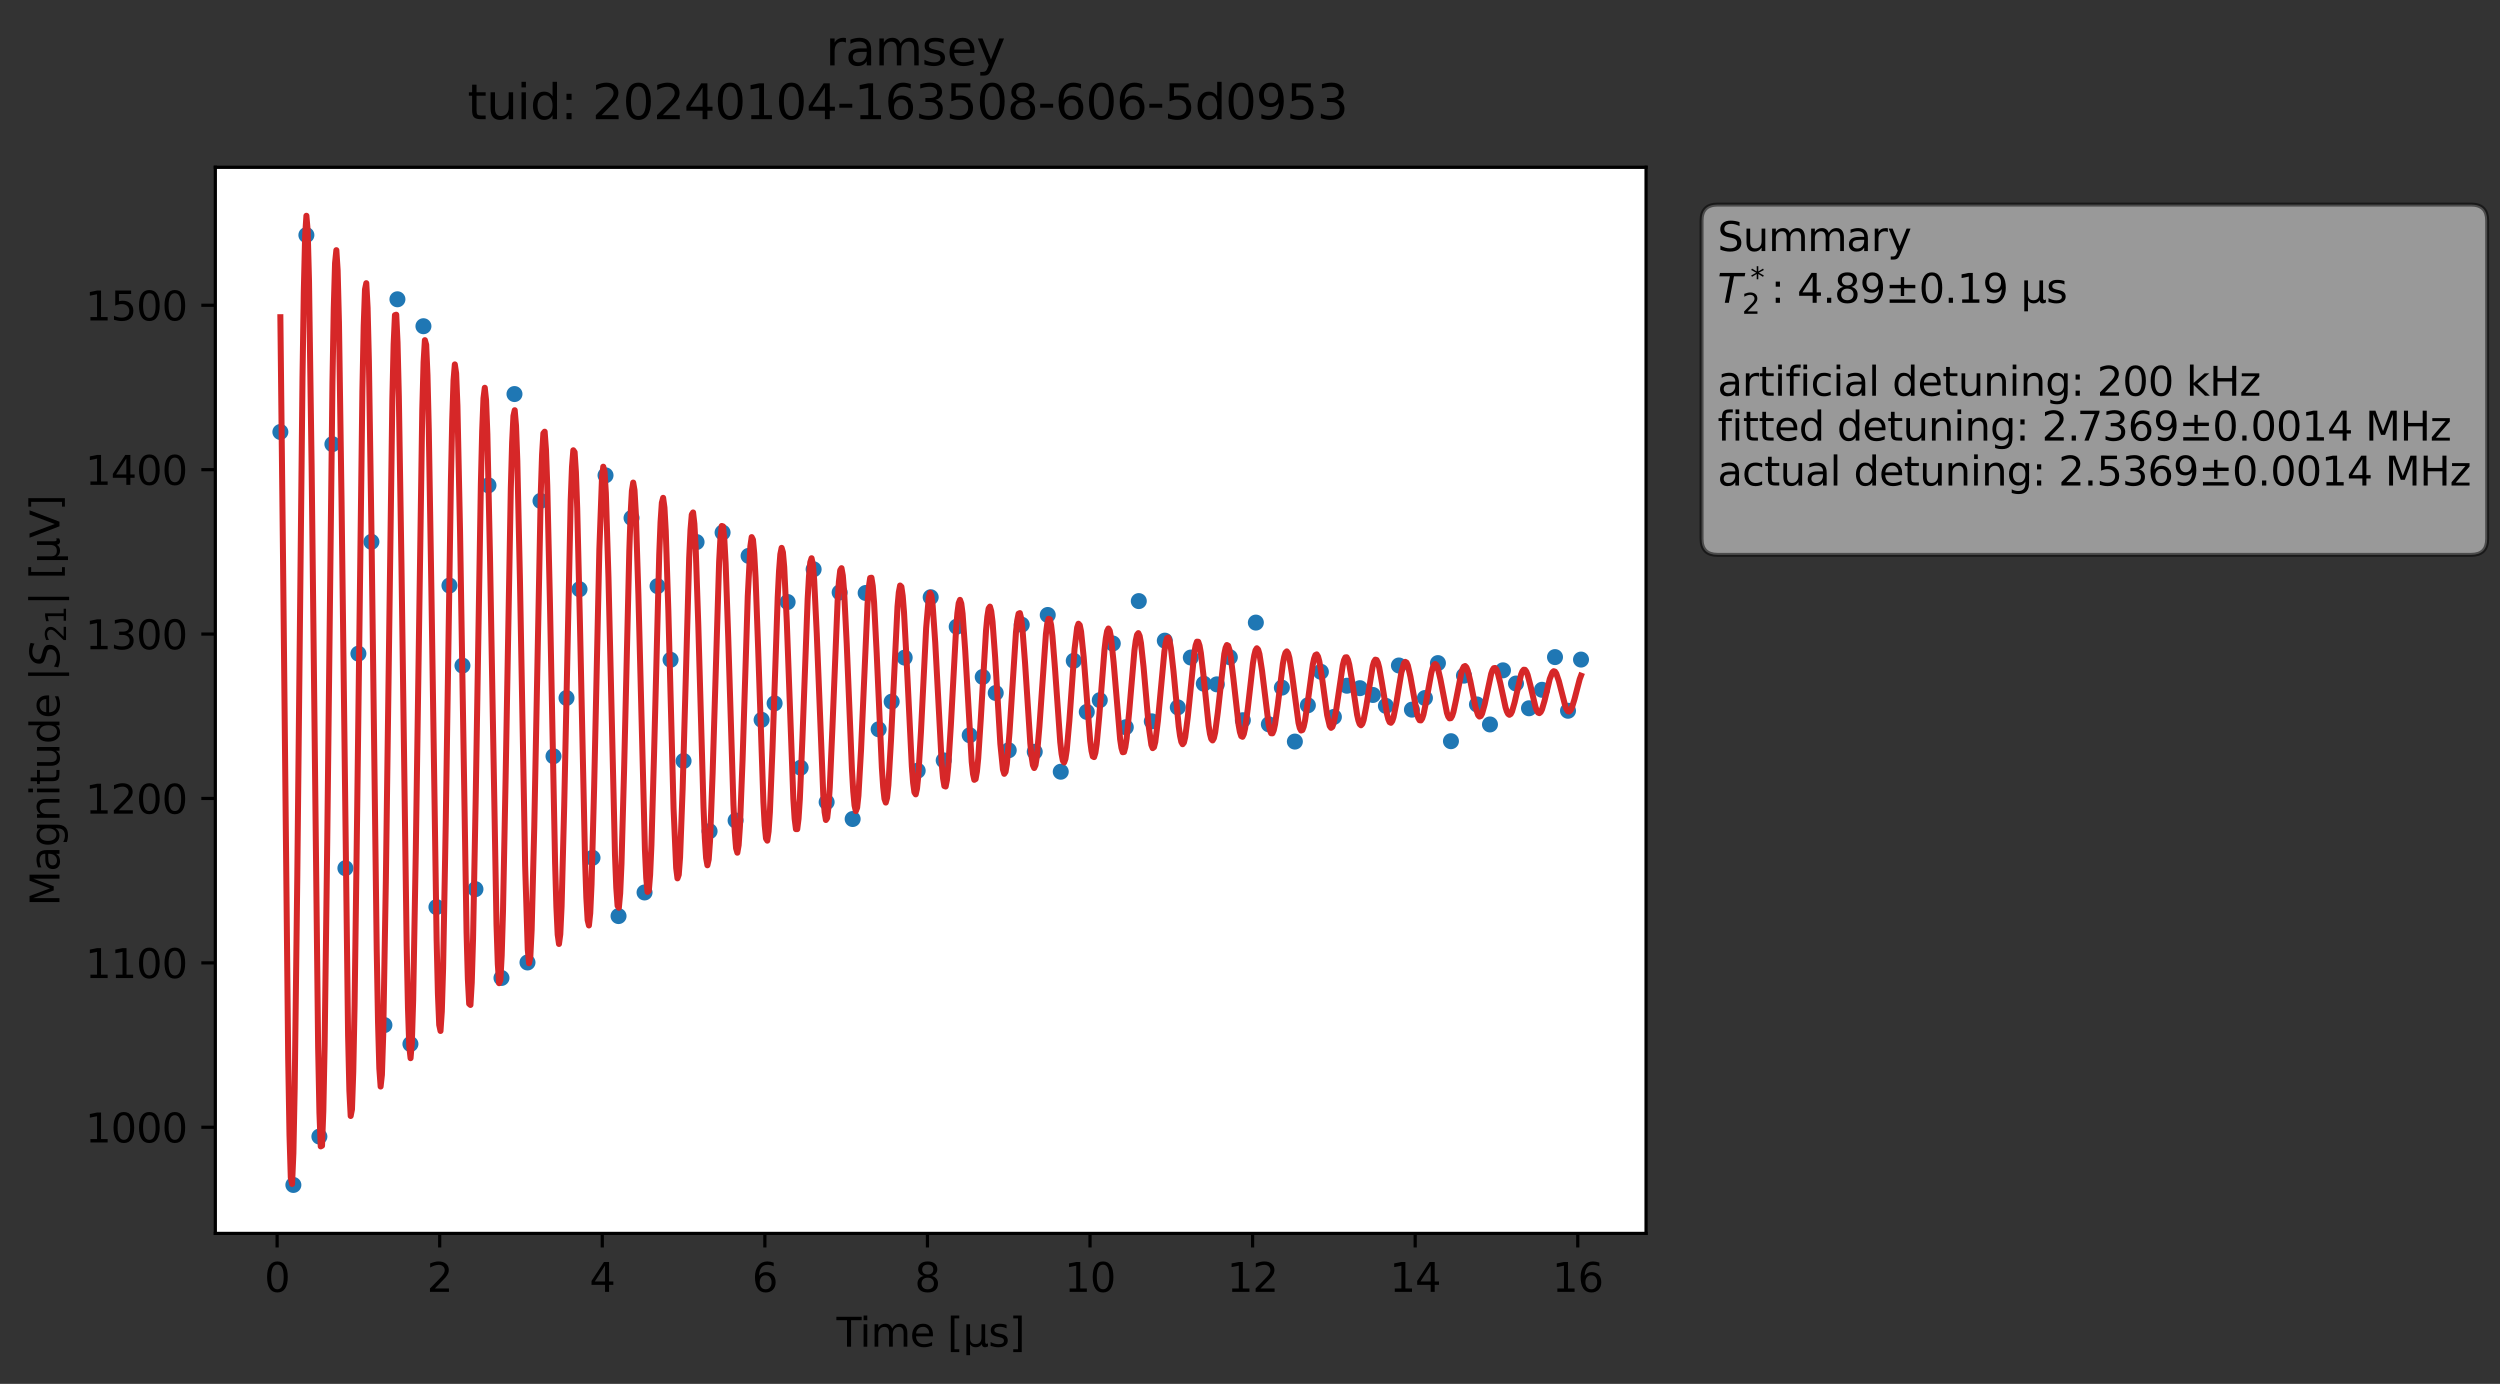 <?xml version="1.0" encoding="utf-8" standalone="no"?>
<!DOCTYPE svg PUBLIC "-//W3C//DTD SVG 1.1//EN"
  "http://www.w3.org/Graphics/SVG/1.1/DTD/svg11.dtd">
<svg xmlns:xlink="http://www.w3.org/1999/xlink" width="624.026pt" height="345.428pt" viewBox="0 0 624.026 345.428" xmlns="http://www.w3.org/2000/svg" version="1.1">
 <rect x="0" y="0" width="624.026" height="345.428" fill="#333333" stroke="none"/>
 <defs>
  <style type="text/css">*{stroke-linejoin: round; stroke-linecap: butt}</style>
 </defs>
 <g id="figure_1">
  <g id="patch_1">
   <path d="M 0 345.428 
L 624.026 345.428 
L 624.026 -0 
L 0 -0 
L 0 345.428 
z
" style="fill: none; opacity: 0"/>
  </g>
  <g id="axes_1">
   <g id="patch_2">
    <path d="M 53.75 307.872 
L 410.87 307.872 
L 410.87 41.76 
L 53.75 41.76 
z
" style="fill: #ffffff"/>
   </g>
   <g id="matplotlib.axis_1">
    <g id="xtick_1">
     <g id="line2d_1">
      <defs>
       <path id="m8408d4bcc3" d="M 0 0 
L 0 3.5 
" style="stroke: #000000; stroke-width: 0.8"/>
      </defs>
      <g>
       <use xlink:href="#m8408d4bcc3" x="69.171" y="307.872" style="stroke: #000000; stroke-width: 0.8"/>
      </g>
     </g>
     <g id="text_1">
      <!-- 0 -->
      <g transform="translate(65.99 322.47) scale(0.1 -0.1)">
       <defs>
        <path id="DejaVuSans-30" d="M 2034 4250 
Q 1547 4250 1301 3770 
Q 1056 3291 1056 2328 
Q 1056 1369 1301 889 
Q 1547 409 2034 409 
Q 2525 409 2770 889 
Q 3016 1369 3016 2328 
Q 3016 3291 2770 3770 
Q 2525 4250 2034 4250 
z
M 2034 4750 
Q 2819 4750 3233 4129 
Q 3647 3509 3647 2328 
Q 3647 1150 3233 529 
Q 2819 -91 2034 -91 
Q 1250 -91 836 529 
Q 422 1150 422 2328 
Q 422 3509 836 4129 
Q 1250 4750 2034 4750 
z
" transform="scale(0.016)"/>
       </defs>
       <use xlink:href="#DejaVuSans-30"/>
      </g>
     </g>
    </g>
    <g id="xtick_2">
     <g id="line2d_2">
      <g>
       <use xlink:href="#m8408d4bcc3" x="109.753" y="307.872" style="stroke: #000000; stroke-width: 0.8"/>
      </g>
     </g>
     <g id="text_2">
      <!-- 2 -->
      <g transform="translate(106.572 322.47) scale(0.1 -0.1)">
       <defs>
        <path id="DejaVuSans-32" d="M 1228 531 
L 3431 531 
L 3431 0 
L 469 0 
L 469 531 
Q 828 903 1448 1529 
Q 2069 2156 2228 2338 
Q 2531 2678 2651 2914 
Q 2772 3150 2772 3378 
Q 2772 3750 2511 3984 
Q 2250 4219 1831 4219 
Q 1534 4219 1204 4116 
Q 875 4013 500 3803 
L 500 4441 
Q 881 4594 1212 4672 
Q 1544 4750 1819 4750 
Q 2544 4750 2975 4387 
Q 3406 4025 3406 3419 
Q 3406 3131 3298 2873 
Q 3191 2616 2906 2266 
Q 2828 2175 2409 1742 
Q 1991 1309 1228 531 
z
" transform="scale(0.016)"/>
       </defs>
       <use xlink:href="#DejaVuSans-32"/>
      </g>
     </g>
    </g>
    <g id="xtick_3">
     <g id="line2d_3">
      <g>
       <use xlink:href="#m8408d4bcc3" x="150.335" y="307.872" style="stroke: #000000; stroke-width: 0.8"/>
      </g>
     </g>
     <g id="text_3">
      <!-- 4 -->
      <g transform="translate(147.153 322.47) scale(0.1 -0.1)">
       <defs>
        <path id="DejaVuSans-34" d="M 2419 4116 
L 825 1625 
L 2419 1625 
L 2419 4116 
z
M 2253 4666 
L 3047 4666 
L 3047 1625 
L 3713 1625 
L 3713 1100 
L 3047 1100 
L 3047 0 
L 2419 0 
L 2419 1100 
L 313 1100 
L 313 1709 
L 2253 4666 
z
" transform="scale(0.016)"/>
       </defs>
       <use xlink:href="#DejaVuSans-34"/>
      </g>
     </g>
    </g>
    <g id="xtick_4">
     <g id="line2d_4">
      <g>
       <use xlink:href="#m8408d4bcc3" x="190.917" y="307.872" style="stroke: #000000; stroke-width: 0.8"/>
      </g>
     </g>
     <g id="text_4">
      <!-- 6 -->
      <g transform="translate(187.735 322.47) scale(0.1 -0.1)">
       <defs>
        <path id="DejaVuSans-36" d="M 2113 2584 
Q 1688 2584 1439 2293 
Q 1191 2003 1191 1497 
Q 1191 994 1439 701 
Q 1688 409 2113 409 
Q 2538 409 2786 701 
Q 3034 994 3034 1497 
Q 3034 2003 2786 2293 
Q 2538 2584 2113 2584 
z
M 3366 4563 
L 3366 3988 
Q 3128 4100 2886 4159 
Q 2644 4219 2406 4219 
Q 1781 4219 1451 3797 
Q 1122 3375 1075 2522 
Q 1259 2794 1537 2939 
Q 1816 3084 2150 3084 
Q 2853 3084 3261 2657 
Q 3669 2231 3669 1497 
Q 3669 778 3244 343 
Q 2819 -91 2113 -91 
Q 1303 -91 875 529 
Q 447 1150 447 2328 
Q 447 3434 972 4092 
Q 1497 4750 2381 4750 
Q 2619 4750 2861 4703 
Q 3103 4656 3366 4563 
z
" transform="scale(0.016)"/>
       </defs>
       <use xlink:href="#DejaVuSans-36"/>
      </g>
     </g>
    </g>
    <g id="xtick_5">
     <g id="line2d_5">
      <g>
       <use xlink:href="#m8408d4bcc3" x="231.498" y="307.872" style="stroke: #000000; stroke-width: 0.8"/>
      </g>
     </g>
     <g id="text_5">
      <!-- 8 -->
      <g transform="translate(228.317 322.47) scale(0.1 -0.1)">
       <defs>
        <path id="DejaVuSans-38" d="M 2034 2216 
Q 1584 2216 1326 1975 
Q 1069 1734 1069 1313 
Q 1069 891 1326 650 
Q 1584 409 2034 409 
Q 2484 409 2743 651 
Q 3003 894 3003 1313 
Q 3003 1734 2745 1975 
Q 2488 2216 2034 2216 
z
M 1403 2484 
Q 997 2584 770 2862 
Q 544 3141 544 3541 
Q 544 4100 942 4425 
Q 1341 4750 2034 4750 
Q 2731 4750 3128 4425 
Q 3525 4100 3525 3541 
Q 3525 3141 3298 2862 
Q 3072 2584 2669 2484 
Q 3125 2378 3379 2068 
Q 3634 1759 3634 1313 
Q 3634 634 3220 271 
Q 2806 -91 2034 -91 
Q 1263 -91 848 271 
Q 434 634 434 1313 
Q 434 1759 690 2068 
Q 947 2378 1403 2484 
z
M 1172 3481 
Q 1172 3119 1398 2916 
Q 1625 2713 2034 2713 
Q 2441 2713 2670 2916 
Q 2900 3119 2900 3481 
Q 2900 3844 2670 4047 
Q 2441 4250 2034 4250 
Q 1625 4250 1398 4047 
Q 1172 3844 1172 3481 
z
" transform="scale(0.016)"/>
       </defs>
       <use xlink:href="#DejaVuSans-38"/>
      </g>
     </g>
    </g>
    <g id="xtick_6">
     <g id="line2d_6">
      <g>
       <use xlink:href="#m8408d4bcc3" x="272.08" y="307.872" style="stroke: #000000; stroke-width: 0.8"/>
      </g>
     </g>
     <g id="text_6">
      <!-- 10 -->
      <g transform="translate(265.718 322.47) scale(0.1 -0.1)">
       <defs>
        <path id="DejaVuSans-31" d="M 794 531 
L 1825 531 
L 1825 4091 
L 703 3866 
L 703 4441 
L 1819 4666 
L 2450 4666 
L 2450 531 
L 3481 531 
L 3481 0 
L 794 0 
L 794 531 
z
" transform="scale(0.016)"/>
       </defs>
       <use xlink:href="#DejaVuSans-31"/>
       <use xlink:href="#DejaVuSans-30" x="63.623"/>
      </g>
     </g>
    </g>
    <g id="xtick_7">
     <g id="line2d_7">
      <g>
       <use xlink:href="#m8408d4bcc3" x="312.662" y="307.872" style="stroke: #000000; stroke-width: 0.8"/>
      </g>
     </g>
     <g id="text_7">
      <!-- 12 -->
      <g transform="translate(306.3 322.47) scale(0.1 -0.1)">
       <use xlink:href="#DejaVuSans-31"/>
       <use xlink:href="#DejaVuSans-32" x="63.623"/>
      </g>
     </g>
    </g>
    <g id="xtick_8">
     <g id="line2d_8">
      <g>
       <use xlink:href="#m8408d4bcc3" x="353.244" y="307.872" style="stroke: #000000; stroke-width: 0.8"/>
      </g>
     </g>
     <g id="text_8">
      <!-- 14 -->
      <g transform="translate(346.881 322.47) scale(0.1 -0.1)">
       <use xlink:href="#DejaVuSans-31"/>
       <use xlink:href="#DejaVuSans-34" x="63.623"/>
      </g>
     </g>
    </g>
    <g id="xtick_9">
     <g id="line2d_9">
      <g>
       <use xlink:href="#m8408d4bcc3" x="393.826" y="307.872" style="stroke: #000000; stroke-width: 0.8"/>
      </g>
     </g>
     <g id="text_9">
      <!-- 16 -->
      <g transform="translate(387.463 322.47) scale(0.1 -0.1)">
       <use xlink:href="#DejaVuSans-31"/>
       <use xlink:href="#DejaVuSans-36" x="63.623"/>
      </g>
     </g>
    </g>
    <g id="text_10">
     <!-- Time [μs] -->
     <g transform="translate(208.8 336.149) scale(0.1 -0.1)">
      <defs>
       <path id="DejaVuSans-54" d="M -19 4666 
L 3928 4666 
L 3928 4134 
L 2272 4134 
L 2272 0 
L 1638 0 
L 1638 4134 
L -19 4134 
L -19 4666 
z
" transform="scale(0.016)"/>
       <path id="DejaVuSans-69" d="M 603 3500 
L 1178 3500 
L 1178 0 
L 603 0 
L 603 3500 
z
M 603 4863 
L 1178 4863 
L 1178 4134 
L 603 4134 
L 603 4863 
z
" transform="scale(0.016)"/>
       <path id="DejaVuSans-6d" d="M 3328 2828 
Q 3544 3216 3844 3400 
Q 4144 3584 4550 3584 
Q 5097 3584 5394 3201 
Q 5691 2819 5691 2113 
L 5691 0 
L 5113 0 
L 5113 2094 
Q 5113 2597 4934 2840 
Q 4756 3084 4391 3084 
Q 3944 3084 3684 2787 
Q 3425 2491 3425 1978 
L 3425 0 
L 2847 0 
L 2847 2094 
Q 2847 2600 2669 2842 
Q 2491 3084 2119 3084 
Q 1678 3084 1418 2786 
Q 1159 2488 1159 1978 
L 1159 0 
L 581 0 
L 581 3500 
L 1159 3500 
L 1159 2956 
Q 1356 3278 1631 3431 
Q 1906 3584 2284 3584 
Q 2666 3584 2933 3390 
Q 3200 3197 3328 2828 
z
" transform="scale(0.016)"/>
       <path id="DejaVuSans-65" d="M 3597 1894 
L 3597 1613 
L 953 1613 
Q 991 1019 1311 708 
Q 1631 397 2203 397 
Q 2534 397 2845 478 
Q 3156 559 3463 722 
L 3463 178 
Q 3153 47 2828 -22 
Q 2503 -91 2169 -91 
Q 1331 -91 842 396 
Q 353 884 353 1716 
Q 353 2575 817 3079 
Q 1281 3584 2069 3584 
Q 2775 3584 3186 3129 
Q 3597 2675 3597 1894 
z
M 3022 2063 
Q 3016 2534 2758 2815 
Q 2500 3097 2075 3097 
Q 1594 3097 1305 2825 
Q 1016 2553 972 2059 
L 3022 2063 
z
" transform="scale(0.016)"/>
       <path id="DejaVuSans-20" transform="scale(0.016)"/>
       <path id="DejaVuSans-5b" d="M 550 4863 
L 1875 4863 
L 1875 4416 
L 1125 4416 
L 1125 -397 
L 1875 -397 
L 1875 -844 
L 550 -844 
L 550 4863 
z
" transform="scale(0.016)"/>
       <path id="DejaVuSans-3bc" d="M 544 -1331 
L 544 3500 
L 1119 3500 
L 1119 1325 
Q 1119 872 1334 640 
Q 1550 409 1972 409 
Q 2434 409 2667 671 
Q 2900 934 2900 1459 
L 2900 3500 
L 3475 3500 
L 3475 806 
Q 3475 619 3529 530 
Q 3584 441 3700 441 
Q 3728 441 3778 458 
Q 3828 475 3916 513 
L 3916 50 
Q 3788 -22 3673 -56 
Q 3559 -91 3450 -91 
Q 3234 -91 3106 31 
Q 2978 153 2931 403 
Q 2775 156 2548 32 
Q 2322 -91 2016 -91 
Q 1697 -91 1473 31 
Q 1250 153 1119 397 
L 1119 -1331 
L 544 -1331 
z
" transform="scale(0.016)"/>
       <path id="DejaVuSans-73" d="M 2834 3397 
L 2834 2853 
Q 2591 2978 2328 3040 
Q 2066 3103 1784 3103 
Q 1356 3103 1142 2972 
Q 928 2841 928 2578 
Q 928 2378 1081 2264 
Q 1234 2150 1697 2047 
L 1894 2003 
Q 2506 1872 2764 1633 
Q 3022 1394 3022 966 
Q 3022 478 2636 193 
Q 2250 -91 1575 -91 
Q 1294 -91 989 -36 
Q 684 19 347 128 
L 347 722 
Q 666 556 975 473 
Q 1284 391 1588 391 
Q 1994 391 2212 530 
Q 2431 669 2431 922 
Q 2431 1156 2273 1281 
Q 2116 1406 1581 1522 
L 1381 1569 
Q 847 1681 609 1914 
Q 372 2147 372 2553 
Q 372 3047 722 3315 
Q 1072 3584 1716 3584 
Q 2034 3584 2315 3537 
Q 2597 3491 2834 3397 
z
" transform="scale(0.016)"/>
       <path id="DejaVuSans-5d" d="M 1947 4863 
L 1947 -844 
L 622 -844 
L 622 -397 
L 1369 -397 
L 1369 4416 
L 622 4416 
L 622 4863 
L 1947 4863 
z
" transform="scale(0.016)"/>
      </defs>
      <use xlink:href="#DejaVuSans-54"/>
      <use xlink:href="#DejaVuSans-69" x="57.959"/>
      <use xlink:href="#DejaVuSans-6d" x="85.742"/>
      <use xlink:href="#DejaVuSans-65" x="183.154"/>
      <use xlink:href="#DejaVuSans-20" x="244.678"/>
      <use xlink:href="#DejaVuSans-5b" x="276.465"/>
      <use xlink:href="#DejaVuSans-3bc" x="315.479"/>
      <use xlink:href="#DejaVuSans-73" x="379.102"/>
      <use xlink:href="#DejaVuSans-5d" x="431.201"/>
     </g>
    </g>
   </g>
   <g id="matplotlib.axis_2">
    <g id="ytick_1">
     <g id="line2d_10">
      <defs>
       <path id="ma90f42a739" d="M 0 0 
L -3.5 0 
" style="stroke: #000000; stroke-width: 0.8"/>
      </defs>
      <g>
       <use xlink:href="#ma90f42a739" x="53.75" y="281.371" style="stroke: #000000; stroke-width: 0.8"/>
      </g>
     </g>
     <g id="text_11">
      <!-- 1000 -->
      <g transform="translate(21.3 285.17) scale(0.1 -0.1)">
       <use xlink:href="#DejaVuSans-31"/>
       <use xlink:href="#DejaVuSans-30" x="63.623"/>
       <use xlink:href="#DejaVuSans-30" x="127.246"/>
       <use xlink:href="#DejaVuSans-30" x="190.869"/>
      </g>
     </g>
    </g>
    <g id="ytick_2">
     <g id="line2d_11">
      <g>
       <use xlink:href="#ma90f42a739" x="53.75" y="240.335" style="stroke: #000000; stroke-width: 0.8"/>
      </g>
     </g>
     <g id="text_12">
      <!-- 1100 -->
      <g transform="translate(21.3 244.135) scale(0.1 -0.1)">
       <use xlink:href="#DejaVuSans-31"/>
       <use xlink:href="#DejaVuSans-31" x="63.623"/>
       <use xlink:href="#DejaVuSans-30" x="127.246"/>
       <use xlink:href="#DejaVuSans-30" x="190.869"/>
      </g>
     </g>
    </g>
    <g id="ytick_3">
     <g id="line2d_12">
      <g>
       <use xlink:href="#ma90f42a739" x="53.75" y="199.3" style="stroke: #000000; stroke-width: 0.8"/>
      </g>
     </g>
     <g id="text_13">
      <!-- 1200 -->
      <g transform="translate(21.3 203.099) scale(0.1 -0.1)">
       <use xlink:href="#DejaVuSans-31"/>
       <use xlink:href="#DejaVuSans-32" x="63.623"/>
       <use xlink:href="#DejaVuSans-30" x="127.246"/>
       <use xlink:href="#DejaVuSans-30" x="190.869"/>
      </g>
     </g>
    </g>
    <g id="ytick_4">
     <g id="line2d_13">
      <g>
       <use xlink:href="#ma90f42a739" x="53.75" y="158.264" style="stroke: #000000; stroke-width: 0.8"/>
      </g>
     </g>
     <g id="text_14">
      <!-- 1300 -->
      <g transform="translate(21.3 162.064) scale(0.1 -0.1)">
       <defs>
        <path id="DejaVuSans-33" d="M 2597 2516 
Q 3050 2419 3304 2112 
Q 3559 1806 3559 1356 
Q 3559 666 3084 287 
Q 2609 -91 1734 -91 
Q 1441 -91 1130 -33 
Q 819 25 488 141 
L 488 750 
Q 750 597 1062 519 
Q 1375 441 1716 441 
Q 2309 441 2620 675 
Q 2931 909 2931 1356 
Q 2931 1769 2642 2001 
Q 2353 2234 1838 2234 
L 1294 2234 
L 1294 2753 
L 1863 2753 
Q 2328 2753 2575 2939 
Q 2822 3125 2822 3475 
Q 2822 3834 2567 4026 
Q 2313 4219 1838 4219 
Q 1578 4219 1281 4162 
Q 984 4106 628 3988 
L 628 4550 
Q 988 4650 1302 4700 
Q 1616 4750 1894 4750 
Q 2613 4750 3031 4423 
Q 3450 4097 3450 3541 
Q 3450 3153 3228 2886 
Q 3006 2619 2597 2516 
z
" transform="scale(0.016)"/>
       </defs>
       <use xlink:href="#DejaVuSans-31"/>
       <use xlink:href="#DejaVuSans-33" x="63.623"/>
       <use xlink:href="#DejaVuSans-30" x="127.246"/>
       <use xlink:href="#DejaVuSans-30" x="190.869"/>
      </g>
     </g>
    </g>
    <g id="ytick_5">
     <g id="line2d_14">
      <g>
       <use xlink:href="#ma90f42a739" x="53.75" y="117.229" style="stroke: #000000; stroke-width: 0.8"/>
      </g>
     </g>
     <g id="text_15">
      <!-- 1400 -->
      <g transform="translate(21.3 121.028) scale(0.1 -0.1)">
       <use xlink:href="#DejaVuSans-31"/>
       <use xlink:href="#DejaVuSans-34" x="63.623"/>
       <use xlink:href="#DejaVuSans-30" x="127.246"/>
       <use xlink:href="#DejaVuSans-30" x="190.869"/>
      </g>
     </g>
    </g>
    <g id="ytick_6">
     <g id="line2d_15">
      <g>
       <use xlink:href="#ma90f42a739" x="53.75" y="76.194" style="stroke: #000000; stroke-width: 0.8"/>
      </g>
     </g>
     <g id="text_16">
      <!-- 1500 -->
      <g transform="translate(21.3 79.993) scale(0.1 -0.1)">
       <defs>
        <path id="DejaVuSans-35" d="M 691 4666 
L 3169 4666 
L 3169 4134 
L 1269 4134 
L 1269 2991 
Q 1406 3038 1543 3061 
Q 1681 3084 1819 3084 
Q 2600 3084 3056 2656 
Q 3513 2228 3513 1497 
Q 3513 744 3044 326 
Q 2575 -91 1722 -91 
Q 1428 -91 1123 -41 
Q 819 9 494 109 
L 494 744 
Q 775 591 1075 516 
Q 1375 441 1709 441 
Q 2250 441 2565 725 
Q 2881 1009 2881 1497 
Q 2881 1984 2565 2268 
Q 2250 2553 1709 2553 
Q 1456 2553 1204 2497 
Q 953 2441 691 2322 
L 691 4666 
z
" transform="scale(0.016)"/>
       </defs>
       <use xlink:href="#DejaVuSans-31"/>
       <use xlink:href="#DejaVuSans-35" x="63.623"/>
       <use xlink:href="#DejaVuSans-30" x="127.246"/>
       <use xlink:href="#DejaVuSans-30" x="190.869"/>
      </g>
     </g>
    </g>
    <g id="text_17">
     <!-- Magnitude |$S_{21}|$ [μV] -->
     <g transform="translate(14.9 226.166) rotate(-90) scale(0.1 -0.1)">
      <defs>
       <path id="DejaVuSans-4d" d="M 628 4666 
L 1569 4666 
L 2759 1491 
L 3956 4666 
L 4897 4666 
L 4897 0 
L 4281 0 
L 4281 4097 
L 3078 897 
L 2444 897 
L 1241 4097 
L 1241 0 
L 628 0 
L 628 4666 
z
" transform="scale(0.016)"/>
       <path id="DejaVuSans-61" d="M 2194 1759 
Q 1497 1759 1228 1600 
Q 959 1441 959 1056 
Q 959 750 1161 570 
Q 1363 391 1709 391 
Q 2188 391 2477 730 
Q 2766 1069 2766 1631 
L 2766 1759 
L 2194 1759 
z
M 3341 1997 
L 3341 0 
L 2766 0 
L 2766 531 
Q 2569 213 2275 61 
Q 1981 -91 1556 -91 
Q 1019 -91 701 211 
Q 384 513 384 1019 
Q 384 1609 779 1909 
Q 1175 2209 1959 2209 
L 2766 2209 
L 2766 2266 
Q 2766 2663 2505 2880 
Q 2244 3097 1772 3097 
Q 1472 3097 1187 3025 
Q 903 2953 641 2809 
L 641 3341 
Q 956 3463 1253 3523 
Q 1550 3584 1831 3584 
Q 2591 3584 2966 3190 
Q 3341 2797 3341 1997 
z
" transform="scale(0.016)"/>
       <path id="DejaVuSans-67" d="M 2906 1791 
Q 2906 2416 2648 2759 
Q 2391 3103 1925 3103 
Q 1463 3103 1205 2759 
Q 947 2416 947 1791 
Q 947 1169 1205 825 
Q 1463 481 1925 481 
Q 2391 481 2648 825 
Q 2906 1169 2906 1791 
z
M 3481 434 
Q 3481 -459 3084 -895 
Q 2688 -1331 1869 -1331 
Q 1566 -1331 1297 -1286 
Q 1028 -1241 775 -1147 
L 775 -588 
Q 1028 -725 1275 -790 
Q 1522 -856 1778 -856 
Q 2344 -856 2625 -561 
Q 2906 -266 2906 331 
L 2906 616 
Q 2728 306 2450 153 
Q 2172 0 1784 0 
Q 1141 0 747 490 
Q 353 981 353 1791 
Q 353 2603 747 3093 
Q 1141 3584 1784 3584 
Q 2172 3584 2450 3431 
Q 2728 3278 2906 2969 
L 2906 3500 
L 3481 3500 
L 3481 434 
z
" transform="scale(0.016)"/>
       <path id="DejaVuSans-6e" d="M 3513 2113 
L 3513 0 
L 2938 0 
L 2938 2094 
Q 2938 2591 2744 2837 
Q 2550 3084 2163 3084 
Q 1697 3084 1428 2787 
Q 1159 2491 1159 1978 
L 1159 0 
L 581 0 
L 581 3500 
L 1159 3500 
L 1159 2956 
Q 1366 3272 1645 3428 
Q 1925 3584 2291 3584 
Q 2894 3584 3203 3211 
Q 3513 2838 3513 2113 
z
" transform="scale(0.016)"/>
       <path id="DejaVuSans-74" d="M 1172 4494 
L 1172 3500 
L 2356 3500 
L 2356 3053 
L 1172 3053 
L 1172 1153 
Q 1172 725 1289 603 
Q 1406 481 1766 481 
L 2356 481 
L 2356 0 
L 1766 0 
Q 1100 0 847 248 
Q 594 497 594 1153 
L 594 3053 
L 172 3053 
L 172 3500 
L 594 3500 
L 594 4494 
L 1172 4494 
z
" transform="scale(0.016)"/>
       <path id="DejaVuSans-75" d="M 544 1381 
L 544 3500 
L 1119 3500 
L 1119 1403 
Q 1119 906 1312 657 
Q 1506 409 1894 409 
Q 2359 409 2629 706 
Q 2900 1003 2900 1516 
L 2900 3500 
L 3475 3500 
L 3475 0 
L 2900 0 
L 2900 538 
Q 2691 219 2414 64 
Q 2138 -91 1772 -91 
Q 1169 -91 856 284 
Q 544 659 544 1381 
z
M 1991 3584 
L 1991 3584 
z
" transform="scale(0.016)"/>
       <path id="DejaVuSans-64" d="M 2906 2969 
L 2906 4863 
L 3481 4863 
L 3481 0 
L 2906 0 
L 2906 525 
Q 2725 213 2448 61 
Q 2172 -91 1784 -91 
Q 1150 -91 751 415 
Q 353 922 353 1747 
Q 353 2572 751 3078 
Q 1150 3584 1784 3584 
Q 2172 3584 2448 3432 
Q 2725 3281 2906 2969 
z
M 947 1747 
Q 947 1113 1208 752 
Q 1469 391 1925 391 
Q 2381 391 2643 752 
Q 2906 1113 2906 1747 
Q 2906 2381 2643 2742 
Q 2381 3103 1925 3103 
Q 1469 3103 1208 2742 
Q 947 2381 947 1747 
z
" transform="scale(0.016)"/>
       <path id="DejaVuSans-7c" d="M 1344 4891 
L 1344 -1509 
L 813 -1509 
L 813 4891 
L 1344 4891 
z
" transform="scale(0.016)"/>
       <path id="DejaVuSans-Oblique-53" d="M 3859 4513 
L 3738 3897 
Q 3422 4066 3111 4152 
Q 2800 4238 2509 4238 
Q 1944 4238 1609 3991 
Q 1275 3744 1275 3334 
Q 1275 3109 1398 2989 
Q 1522 2869 2034 2731 
L 2413 2638 
Q 3053 2472 3303 2217 
Q 3553 1963 3553 1503 
Q 3553 797 2998 353 
Q 2444 -91 1538 -91 
Q 1166 -91 791 -17 
Q 416 56 38 206 
L 166 856 
Q 513 641 861 531 
Q 1209 422 1556 422 
Q 2147 422 2503 684 
Q 2859 947 2859 1369 
Q 2859 1650 2717 1795 
Q 2575 1941 2106 2059 
L 1728 2156 
Q 1081 2325 845 2545 
Q 609 2766 609 3163 
Q 609 3859 1145 4304 
Q 1681 4750 2541 4750 
Q 2875 4750 3203 4690 
Q 3531 4631 3859 4513 
z
" transform="scale(0.016)"/>
       <path id="DejaVuSans-56" d="M 1831 0 
L 50 4666 
L 709 4666 
L 2188 738 
L 3669 4666 
L 4325 4666 
L 2547 0 
L 1831 0 
z
" transform="scale(0.016)"/>
      </defs>
      <use xlink:href="#DejaVuSans-4d" transform="translate(0 0.578)"/>
      <use xlink:href="#DejaVuSans-61" transform="translate(86.279 0.578)"/>
      <use xlink:href="#DejaVuSans-67" transform="translate(147.559 0.578)"/>
      <use xlink:href="#DejaVuSans-6e" transform="translate(211.035 0.578)"/>
      <use xlink:href="#DejaVuSans-69" transform="translate(274.414 0.578)"/>
      <use xlink:href="#DejaVuSans-74" transform="translate(302.197 0.578)"/>
      <use xlink:href="#DejaVuSans-75" transform="translate(341.406 0.578)"/>
      <use xlink:href="#DejaVuSans-64" transform="translate(404.785 0.578)"/>
      <use xlink:href="#DejaVuSans-65" transform="translate(468.262 0.578)"/>
      <use xlink:href="#DejaVuSans-20" transform="translate(529.785 0.578)"/>
      <use xlink:href="#DejaVuSans-7c" transform="translate(561.572 0.578)"/>
      <use xlink:href="#DejaVuSans-Oblique-53" transform="translate(595.264 0.578)"/>
      <use xlink:href="#DejaVuSans-32" transform="translate(658.74 -15.828) scale(0.7)"/>
      <use xlink:href="#DejaVuSans-31" transform="translate(703.276 -15.828) scale(0.7)"/>
      <use xlink:href="#DejaVuSans-7c" transform="translate(750.547 0.578)"/>
      <use xlink:href="#DejaVuSans-20" transform="translate(784.238 0.578)"/>
      <use xlink:href="#DejaVuSans-5b" transform="translate(816.025 0.578)"/>
      <use xlink:href="#DejaVuSans-3bc" transform="translate(855.039 0.578)"/>
      <use xlink:href="#DejaVuSans-56" transform="translate(918.662 0.578)"/>
      <use xlink:href="#DejaVuSans-5d" transform="translate(987.07 0.578)"/>
     </g>
    </g>
   </g>
   <g id="line2d_16">
    <defs>
     <path id="mca272c4313" d="M 0 1.5 
C 0.398 1.5 0.779 1.342 1.061 1.061 
C 1.342 0.779 1.5 0.398 1.5 0 
C 1.5 -0.398 1.342 -0.779 1.061 -1.061 
C 0.779 -1.342 0.398 -1.5 0 -1.5 
C -0.398 -1.5 -0.779 -1.342 -1.061 -1.061 
C -1.342 -0.779 -1.5 -0.398 -1.5 0 
C -1.5 0.398 -1.342 0.779 -1.061 1.061 
C -0.779 1.342 -0.398 1.5 0 1.5 
z
" style="stroke: #1f77b4"/>
    </defs>
    <g clip-path="url(#pe112b17a06)">
     <use xlink:href="#mca272c4313" x="69.983" y="107.824" style="fill: #1f77b4; stroke: #1f77b4"/>
     <use xlink:href="#mca272c4313" x="73.229" y="295.776" style="fill: #1f77b4; stroke: #1f77b4"/>
     <use xlink:href="#mca272c4313" x="76.476" y="58.68" style="fill: #1f77b4; stroke: #1f77b4"/>
     <use xlink:href="#mca272c4313" x="79.722" y="283.697" style="fill: #1f77b4; stroke: #1f77b4"/>
     <use xlink:href="#mca272c4313" x="82.969" y="110.863" style="fill: #1f77b4; stroke: #1f77b4"/>
     <use xlink:href="#mca272c4313" x="86.215" y="216.714" style="fill: #1f77b4; stroke: #1f77b4"/>
     <use xlink:href="#mca272c4313" x="89.462" y="163.161" style="fill: #1f77b4; stroke: #1f77b4"/>
     <use xlink:href="#mca272c4313" x="92.709" y="135.249" style="fill: #1f77b4; stroke: #1f77b4"/>
     <use xlink:href="#mca272c4313" x="95.955" y="255.87" style="fill: #1f77b4; stroke: #1f77b4"/>
     <use xlink:href="#mca272c4313" x="99.202" y="74.705" style="fill: #1f77b4; stroke: #1f77b4"/>
     <use xlink:href="#mca272c4313" x="102.448" y="260.599" style="fill: #1f77b4; stroke: #1f77b4"/>
     <use xlink:href="#mca272c4313" x="105.695" y="81.427" style="fill: #1f77b4; stroke: #1f77b4"/>
     <use xlink:href="#mca272c4313" x="108.941" y="226.413" style="fill: #1f77b4; stroke: #1f77b4"/>
     <use xlink:href="#mca272c4313" x="112.188" y="146.157" style="fill: #1f77b4; stroke: #1f77b4"/>
     <use xlink:href="#mca272c4313" x="115.434" y="166.139" style="fill: #1f77b4; stroke: #1f77b4"/>
     <use xlink:href="#mca272c4313" x="118.681" y="221.945" style="fill: #1f77b4; stroke: #1f77b4"/>
     <use xlink:href="#mca272c4313" x="121.927" y="121.145" style="fill: #1f77b4; stroke: #1f77b4"/>
     <use xlink:href="#mca272c4313" x="125.174" y="244.109" style="fill: #1f77b4; stroke: #1f77b4"/>
     <use xlink:href="#mca272c4313" x="128.421" y="98.358" style="fill: #1f77b4; stroke: #1f77b4"/>
     <use xlink:href="#mca272c4313" x="131.667" y="240.24" style="fill: #1f77b4; stroke: #1f77b4"/>
     <use xlink:href="#mca272c4313" x="134.914" y="125.029" style="fill: #1f77b4; stroke: #1f77b4"/>
     <use xlink:href="#mca272c4313" x="138.16" y="188.769" style="fill: #1f77b4; stroke: #1f77b4"/>
     <use xlink:href="#mca272c4313" x="141.407" y="174.22" style="fill: #1f77b4; stroke: #1f77b4"/>
     <use xlink:href="#mca272c4313" x="144.653" y="147.078" style="fill: #1f77b4; stroke: #1f77b4"/>
     <use xlink:href="#mca272c4313" x="147.9" y="214.113" style="fill: #1f77b4; stroke: #1f77b4"/>
     <use xlink:href="#mca272c4313" x="151.146" y="118.649" style="fill: #1f77b4; stroke: #1f77b4"/>
     <use xlink:href="#mca272c4313" x="154.393" y="228.66" style="fill: #1f77b4; stroke: #1f77b4"/>
     <use xlink:href="#mca272c4313" x="157.639" y="129.286" style="fill: #1f77b4; stroke: #1f77b4"/>
     <use xlink:href="#mca272c4313" x="160.886" y="222.77" style="fill: #1f77b4; stroke: #1f77b4"/>
     <use xlink:href="#mca272c4313" x="164.133" y="146.307" style="fill: #1f77b4; stroke: #1f77b4"/>
     <use xlink:href="#mca272c4313" x="167.379" y="164.688" style="fill: #1f77b4; stroke: #1f77b4"/>
     <use xlink:href="#mca272c4313" x="170.626" y="189.94" style="fill: #1f77b4; stroke: #1f77b4"/>
     <use xlink:href="#mca272c4313" x="173.872" y="135.305" style="fill: #1f77b4; stroke: #1f77b4"/>
     <use xlink:href="#mca272c4313" x="177.119" y="207.476" style="fill: #1f77b4; stroke: #1f77b4"/>
     <use xlink:href="#mca272c4313" x="180.365" y="132.93" style="fill: #1f77b4; stroke: #1f77b4"/>
     <use xlink:href="#mca272c4313" x="183.612" y="204.809" style="fill: #1f77b4; stroke: #1f77b4"/>
     <use xlink:href="#mca272c4313" x="186.858" y="138.754" style="fill: #1f77b4; stroke: #1f77b4"/>
     <use xlink:href="#mca272c4313" x="190.105" y="179.675" style="fill: #1f77b4; stroke: #1f77b4"/>
     <use xlink:href="#mca272c4313" x="193.351" y="175.567" style="fill: #1f77b4; stroke: #1f77b4"/>
     <use xlink:href="#mca272c4313" x="196.598" y="150.271" style="fill: #1f77b4; stroke: #1f77b4"/>
     <use xlink:href="#mca272c4313" x="199.845" y="191.626" style="fill: #1f77b4; stroke: #1f77b4"/>
     <use xlink:href="#mca272c4313" x="203.091" y="142.106" style="fill: #1f77b4; stroke: #1f77b4"/>
     <use xlink:href="#mca272c4313" x="206.338" y="200.216" style="fill: #1f77b4; stroke: #1f77b4"/>
     <use xlink:href="#mca272c4313" x="209.584" y="147.871" style="fill: #1f77b4; stroke: #1f77b4"/>
     <use xlink:href="#mca272c4313" x="212.831" y="204.435" style="fill: #1f77b4; stroke: #1f77b4"/>
     <use xlink:href="#mca272c4313" x="216.077" y="148.013" style="fill: #1f77b4; stroke: #1f77b4"/>
     <use xlink:href="#mca272c4313" x="219.324" y="182.038" style="fill: #1f77b4; stroke: #1f77b4"/>
     <use xlink:href="#mca272c4313" x="222.57" y="175.138" style="fill: #1f77b4; stroke: #1f77b4"/>
     <use xlink:href="#mca272c4313" x="225.817" y="164.148" style="fill: #1f77b4; stroke: #1f77b4"/>
     <use xlink:href="#mca272c4313" x="229.063" y="192.374" style="fill: #1f77b4; stroke: #1f77b4"/>
     <use xlink:href="#mca272c4313" x="232.31" y="149.075" style="fill: #1f77b4; stroke: #1f77b4"/>
     <use xlink:href="#mca272c4313" x="235.557" y="189.802" style="fill: #1f77b4; stroke: #1f77b4"/>
     <use xlink:href="#mca272c4313" x="238.803" y="156.427" style="fill: #1f77b4; stroke: #1f77b4"/>
     <use xlink:href="#mca272c4313" x="242.05" y="183.527" style="fill: #1f77b4; stroke: #1f77b4"/>
     <use xlink:href="#mca272c4313" x="245.296" y="168.97" style="fill: #1f77b4; stroke: #1f77b4"/>
     <use xlink:href="#mca272c4313" x="248.543" y="172.974" style="fill: #1f77b4; stroke: #1f77b4"/>
     <use xlink:href="#mca272c4313" x="251.789" y="187.275" style="fill: #1f77b4; stroke: #1f77b4"/>
     <use xlink:href="#mca272c4313" x="255.036" y="155.939" style="fill: #1f77b4; stroke: #1f77b4"/>
     <use xlink:href="#mca272c4313" x="258.282" y="187.656" style="fill: #1f77b4; stroke: #1f77b4"/>
     <use xlink:href="#mca272c4313" x="261.529" y="153.504" style="fill: #1f77b4; stroke: #1f77b4"/>
     <use xlink:href="#mca272c4313" x="264.775" y="192.63" style="fill: #1f77b4; stroke: #1f77b4"/>
     <use xlink:href="#mca272c4313" x="268.022" y="164.941" style="fill: #1f77b4; stroke: #1f77b4"/>
     <use xlink:href="#mca272c4313" x="271.269" y="177.701" style="fill: #1f77b4; stroke: #1f77b4"/>
     <use xlink:href="#mca272c4313" x="274.515" y="174.769" style="fill: #1f77b4; stroke: #1f77b4"/>
     <use xlink:href="#mca272c4313" x="277.762" y="160.622" style="fill: #1f77b4; stroke: #1f77b4"/>
     <use xlink:href="#mca272c4313" x="281.008" y="181.526" style="fill: #1f77b4; stroke: #1f77b4"/>
     <use xlink:href="#mca272c4313" x="284.255" y="150.038" style="fill: #1f77b4; stroke: #1f77b4"/>
     <use xlink:href="#mca272c4313" x="287.501" y="180.05" style="fill: #1f77b4; stroke: #1f77b4"/>
     <use xlink:href="#mca272c4313" x="290.748" y="159.913" style="fill: #1f77b4; stroke: #1f77b4"/>
     <use xlink:href="#mca272c4313" x="293.994" y="176.566" style="fill: #1f77b4; stroke: #1f77b4"/>
     <use xlink:href="#mca272c4313" x="297.241" y="164.128" style="fill: #1f77b4; stroke: #1f77b4"/>
     <use xlink:href="#mca272c4313" x="300.487" y="170.662" style="fill: #1f77b4; stroke: #1f77b4"/>
     <use xlink:href="#mca272c4313" x="303.734" y="170.823" style="fill: #1f77b4; stroke: #1f77b4"/>
     <use xlink:href="#mca272c4313" x="306.981" y="164.056" style="fill: #1f77b4; stroke: #1f77b4"/>
     <use xlink:href="#mca272c4313" x="310.227" y="179.774" style="fill: #1f77b4; stroke: #1f77b4"/>
     <use xlink:href="#mca272c4313" x="313.474" y="155.404" style="fill: #1f77b4; stroke: #1f77b4"/>
     <use xlink:href="#mca272c4313" x="316.72" y="180.797" style="fill: #1f77b4; stroke: #1f77b4"/>
     <use xlink:href="#mca272c4313" x="319.967" y="171.64" style="fill: #1f77b4; stroke: #1f77b4"/>
     <use xlink:href="#mca272c4313" x="323.213" y="185.105" style="fill: #1f77b4; stroke: #1f77b4"/>
     <use xlink:href="#mca272c4313" x="326.46" y="176.052" style="fill: #1f77b4; stroke: #1f77b4"/>
     <use xlink:href="#mca272c4313" x="329.706" y="167.691" style="fill: #1f77b4; stroke: #1f77b4"/>
     <use xlink:href="#mca272c4313" x="332.953" y="178.95" style="fill: #1f77b4; stroke: #1f77b4"/>
     <use xlink:href="#mca272c4313" x="336.199" y="171.166" style="fill: #1f77b4; stroke: #1f77b4"/>
     <use xlink:href="#mca272c4313" x="339.446" y="171.774" style="fill: #1f77b4; stroke: #1f77b4"/>
     <use xlink:href="#mca272c4313" x="342.693" y="173.471" style="fill: #1f77b4; stroke: #1f77b4"/>
     <use xlink:href="#mca272c4313" x="345.939" y="176.197" style="fill: #1f77b4; stroke: #1f77b4"/>
     <use xlink:href="#mca272c4313" x="349.186" y="166.113" style="fill: #1f77b4; stroke: #1f77b4"/>
     <use xlink:href="#mca272c4313" x="352.432" y="177.137" style="fill: #1f77b4; stroke: #1f77b4"/>
     <use xlink:href="#mca272c4313" x="355.679" y="174.234" style="fill: #1f77b4; stroke: #1f77b4"/>
     <use xlink:href="#mca272c4313" x="358.925" y="165.515" style="fill: #1f77b4; stroke: #1f77b4"/>
     <use xlink:href="#mca272c4313" x="362.172" y="185.01" style="fill: #1f77b4; stroke: #1f77b4"/>
     <use xlink:href="#mca272c4313" x="365.418" y="168.648" style="fill: #1f77b4; stroke: #1f77b4"/>
     <use xlink:href="#mca272c4313" x="368.665" y="175.836" style="fill: #1f77b4; stroke: #1f77b4"/>
     <use xlink:href="#mca272c4313" x="371.911" y="180.831" style="fill: #1f77b4; stroke: #1f77b4"/>
     <use xlink:href="#mca272c4313" x="375.158" y="167.321" style="fill: #1f77b4; stroke: #1f77b4"/>
     <use xlink:href="#mca272c4313" x="378.405" y="170.618" style="fill: #1f77b4; stroke: #1f77b4"/>
     <use xlink:href="#mca272c4313" x="381.651" y="176.794" style="fill: #1f77b4; stroke: #1f77b4"/>
     <use xlink:href="#mca272c4313" x="384.898" y="172.18" style="fill: #1f77b4; stroke: #1f77b4"/>
     <use xlink:href="#mca272c4313" x="388.144" y="164.018" style="fill: #1f77b4; stroke: #1f77b4"/>
     <use xlink:href="#mca272c4313" x="391.391" y="177.413" style="fill: #1f77b4; stroke: #1f77b4"/>
     <use xlink:href="#mca272c4313" x="394.637" y="164.638" style="fill: #1f77b4; stroke: #1f77b4"/>
    </g>
   </g>
   <g id="line2d_17">
    <path d="M 69.983 79.175 
L 70.633 138.162 
L 71.933 264.048 
L 72.258 283.222 
L 72.583 293.964 
L 72.908 295.522 
L 73.233 287.84 
L 73.558 271.554 
L 74.207 218.835 
L 75.507 94.2 
L 75.832 72.778 
L 76.157 59.001 
L 76.482 53.856 
L 76.807 57.672 
L 77.132 70.104 
L 77.782 116.288 
L 79.407 261.323 
L 79.732 277.739 
L 80.057 286.153 
L 80.382 285.986 
L 80.707 277.305 
L 81.032 260.82 
L 81.682 210.072 
L 82.982 95.67 
L 83.307 77.018 
L 83.632 65.674 
L 83.957 62.445 
L 84.282 67.519 
L 84.607 80.461 
L 85.257 125.347 
L 86.882 258.297 
L 87.207 272.214 
L 87.532 278.561 
L 87.857 276.91 
L 88.182 267.438 
L 88.507 250.907 
L 89.157 202.248 
L 90.456 97.528 
L 90.781 81.402 
L 91.106 72.239 
L 91.431 70.683 
L 91.756 76.8 
L 92.081 90.081 
L 92.731 133.502 
L 94.031 237.067 
L 94.356 255.033 
L 94.681 266.693 
L 95.006 271.213 
L 95.331 268.3 
L 95.656 258.22 
L 96.306 220.251 
L 97.931 99.706 
L 98.256 85.877 
L 98.581 78.66 
L 98.906 78.554 
L 99.231 85.521 
L 99.556 98.991 
L 100.206 140.819 
L 101.506 235.929 
L 101.831 251.591 
L 102.156 261.22 
L 102.481 264.134 
L 102.806 260.157 
L 103.131 249.632 
L 103.781 212.698 
L 105.405 102.141 
L 105.73 90.395 
L 106.055 84.907 
L 106.38 86.05 
L 106.705 93.694 
L 107.03 107.223 
L 107.68 147.358 
L 108.98 234.462 
L 109.305 248.021 
L 109.63 255.83 
L 109.955 257.34 
L 110.28 252.478 
L 110.605 241.652 
L 111.255 205.893 
L 112.555 119.845 
L 112.88 104.78 
L 113.205 94.915 
L 113.53 90.958 
L 113.855 93.166 
L 114.18 101.333 
L 114.83 132.543 
L 116.455 232.724 
L 116.78 244.37 
L 117.105 250.553 
L 117.43 250.844 
L 117.755 245.259 
L 118.08 234.256 
L 118.73 199.784 
L 120.03 120.722 
L 120.355 107.574 
L 120.68 99.403 
L 121.005 96.792 
L 121.329 99.899 
L 121.654 108.454 
L 122.304 138.84 
L 123.929 230.766 
L 124.254 240.677 
L 124.579 245.413 
L 124.904 244.653 
L 125.229 238.49 
L 125.554 227.421 
L 126.204 194.321 
L 127.504 121.876 
L 127.829 110.478 
L 128.154 103.828 
L 128.479 102.395 
L 128.804 106.251 
L 129.129 115.073 
L 129.779 144.516 
L 131.079 216.005 
L 131.729 236.976 
L 132.054 240.432 
L 132.379 238.774 
L 132.704 232.16 
L 133.354 206.511 
L 134.979 123.261 
L 135.304 113.456 
L 135.629 108.165 
L 135.954 107.756 
L 136.279 112.227 
L 136.604 121.21 
L 137.253 149.616 
L 138.553 215.334 
L 138.878 226.369 
L 139.203 233.297 
L 139.528 235.625 
L 139.853 233.207 
L 140.178 226.257 
L 140.828 201.262 
L 142.453 124.833 
L 142.778 116.474 
L 143.103 112.393 
L 143.428 112.867 
L 143.753 117.832 
L 144.078 126.886 
L 144.728 154.18 
L 146.028 214.427 
L 146.353 224.006 
L 146.678 229.665 
L 147.003 231.004 
L 147.328 227.952 
L 147.653 220.767 
L 148.303 196.526 
L 149.603 137.14 
L 150.253 119.503 
L 150.578 116.494 
L 150.903 117.725 
L 151.228 123.077 
L 151.878 144.152 
L 153.502 213.326 
L 153.827 221.578 
L 154.152 226.101 
L 154.477 226.581 
L 154.802 223.007 
L 155.127 215.674 
L 155.777 192.27 
L 157.077 137.65 
L 157.402 128.39 
L 157.727 122.519 
L 158.052 120.454 
L 158.377 122.327 
L 158.702 127.97 
L 159.352 148.527 
L 160.977 212.065 
L 161.302 219.113 
L 161.627 222.625 
L 161.952 222.36 
L 162.277 218.365 
L 162.602 210.962 
L 163.252 188.458 
L 164.552 138.359 
L 164.877 130.311 
L 165.202 125.499 
L 165.527 124.263 
L 165.852 126.673 
L 166.177 132.523 
L 166.827 152.477 
L 168.127 201.806 
L 168.777 216.634 
L 169.101 219.249 
L 169.426 218.347 
L 169.751 214.02 
L 170.401 196.706 
L 172.026 139.233 
L 172.351 132.29 
L 172.676 128.427 
L 173.001 127.913 
L 173.326 130.766 
L 173.651 136.749 
L 174.301 156.03 
L 175.601 201.422 
L 175.926 209.19 
L 176.251 214.163 
L 176.576 215.986 
L 176.901 214.544 
L 177.226 209.964 
L 177.876 193.059 
L 179.501 140.243 
L 179.826 134.303 
L 180.151 131.285 
L 180.476 131.397 
L 180.801 134.609 
L 181.126 140.661 
L 181.776 159.213 
L 183.076 200.869 
L 183.401 207.629 
L 183.726 211.718 
L 184.051 212.846 
L 184.376 210.949 
L 184.701 206.188 
L 185.35 189.766 
L 186.65 148.794 
L 187.3 136.331 
L 187.625 134.064 
L 187.95 134.712 
L 188.275 138.209 
L 188.6 144.272 
L 189.25 162.056 
L 190.55 200.177 
L 190.875 206.017 
L 191.2 209.314 
L 191.525 209.836 
L 191.85 207.562 
L 192.175 202.682 
L 192.825 186.801 
L 194.125 149.081 
L 194.45 142.566 
L 194.775 138.355 
L 195.1 136.751 
L 195.425 137.856 
L 195.75 141.57 
L 196.4 155.469 
L 198.025 199.369 
L 198.35 204.373 
L 198.675 206.963 
L 199 206.96 
L 199.325 204.38 
L 199.65 199.435 
L 200.3 184.142 
L 201.599 149.51 
L 201.924 143.833 
L 202.249 140.361 
L 202.574 139.339 
L 202.899 140.829 
L 203.224 144.701 
L 203.874 158.215 
L 205.499 198.468 
L 205.824 202.715 
L 206.149 204.677 
L 206.474 204.222 
L 206.799 201.399 
L 207.124 196.436 
L 207.774 181.767 
L 209.074 150.057 
L 209.399 145.146 
L 209.724 142.335 
L 210.049 141.822 
L 210.374 143.631 
L 210.699 147.61 
L 211.349 160.689 
L 212.649 192.031 
L 212.974 197.494 
L 213.299 201.057 
L 213.624 202.464 
L 213.949 201.623 
L 214.274 198.613 
L 214.924 187.188 
L 216.548 150.702 
L 216.873 146.487 
L 217.198 144.267 
L 217.523 144.196 
L 217.848 146.265 
L 218.173 150.305 
L 218.823 162.909 
L 220.123 191.7 
L 220.448 196.465 
L 220.773 199.412 
L 221.098 200.331 
L 221.423 199.165 
L 221.748 196.017 
L 222.398 184.898 
L 224.023 151.427 
L 224.348 147.843 
L 224.673 146.148 
L 224.998 146.457 
L 225.323 148.734 
L 225.648 152.795 
L 226.298 164.894 
L 227.598 191.268 
L 227.923 195.397 
L 228.248 197.791 
L 228.573 198.283 
L 228.898 196.847 
L 229.223 193.604 
L 229.873 182.834 
L 231.173 156.794 
L 231.823 149.2 
L 232.148 147.97 
L 232.472 148.604 
L 232.797 151.043 
L 233.447 160.433 
L 235.072 190.754 
L 235.397 194.303 
L 235.722 196.204 
L 236.047 196.324 
L 236.372 194.667 
L 236.697 191.367 
L 237.347 180.981 
L 238.647 157.049 
L 238.972 153.048 
L 239.297 150.549 
L 239.622 149.728 
L 239.947 150.637 
L 240.272 153.195 
L 240.922 162.342 
L 242.547 190.172 
L 242.872 193.195 
L 243.197 194.656 
L 243.522 194.457 
L 243.847 192.622 
L 244.172 189.3 
L 244.822 179.323 
L 246.122 157.388 
L 246.447 153.918 
L 246.772 151.879 
L 247.097 151.417 
L 247.422 152.554 
L 247.747 155.196 
L 248.396 164.064 
L 249.696 185.696 
L 250.346 192.084 
L 250.671 193.156 
L 250.996 192.683 
L 251.321 190.709 
L 251.971 182.992 
L 253.596 157.797 
L 253.921 154.81 
L 254.246 153.184 
L 254.571 153.033 
L 254.896 154.359 
L 255.221 157.053 
L 255.871 165.611 
L 257.171 185.502 
L 257.496 188.859 
L 257.821 190.978 
L 258.146 191.708 
L 258.471 191.003 
L 258.796 188.925 
L 259.446 181.401 
L 261.071 158.264 
L 261.396 155.715 
L 261.721 154.457 
L 262.046 154.575 
L 262.371 156.053 
L 262.696 158.769 
L 263.346 166.996 
L 264.645 185.237 
L 264.97 188.153 
L 265.295 189.886 
L 265.62 190.315 
L 265.945 189.416 
L 266.27 187.265 
L 266.92 179.965 
L 268.22 161.995 
L 268.87 156.624 
L 269.195 155.692 
L 269.52 156.041 
L 269.845 157.637 
L 270.495 163.977 
L 272.12 184.911 
L 272.445 187.425 
L 272.77 188.814 
L 273.095 188.982 
L 273.42 187.923 
L 273.745 185.725 
L 274.395 178.674 
L 275.695 162.142 
L 276.02 159.326 
L 276.345 157.53 
L 276.67 156.885 
L 276.995 157.43 
L 277.32 159.116 
L 277.97 165.304 
L 279.595 184.537 
L 279.92 186.686 
L 280.244 187.768 
L 280.569 187.709 
L 280.894 186.52 
L 281.219 184.299 
L 281.869 177.517 
L 283.169 162.35 
L 283.494 159.9 
L 283.819 158.426 
L 284.144 158.033 
L 284.469 158.742 
L 284.794 160.493 
L 285.444 166.501 
L 286.744 181.427 
L 287.394 185.942 
L 287.719 186.752 
L 288.044 186.498 
L 288.369 185.208 
L 289.019 180 
L 290.644 162.608 
L 290.969 160.493 
L 291.294 159.307 
L 291.619 159.133 
L 291.944 159.978 
L 292.269 161.771 
L 292.919 167.579 
L 294.219 181.317 
L 294.544 183.679 
L 294.869 185.2 
L 295.194 185.769 
L 295.519 185.35 
L 295.843 183.982 
L 296.493 178.894 
L 298.118 162.907 
L 298.443 161.096 
L 298.768 160.167 
L 299.093 160.184 
L 299.418 161.139 
L 299.743 162.954 
L 300.393 168.545 
L 301.693 181.156 
L 302.018 183.213 
L 302.343 184.465 
L 302.668 184.822 
L 302.993 184.265 
L 303.318 182.84 
L 303.968 177.896 
L 305.593 163.24 
L 305.918 161.705 
L 306.243 161.004 
L 306.568 161.184 
L 306.893 162.226 
L 307.218 164.047 
L 307.868 169.408 
L 309.168 180.951 
L 309.493 182.73 
L 309.818 183.742 
L 310.143 183.915 
L 310.468 183.242 
L 310.793 181.78 
L 311.443 176.996 
L 312.742 165.581 
L 313.067 163.6 
L 313.392 162.313 
L 313.717 161.813 
L 314.042 162.133 
L 314.367 163.242 
L 315.017 167.424 
L 316.642 180.712 
L 316.967 182.237 
L 317.292 183.034 
L 317.617 183.048 
L 317.942 182.281 
L 318.267 180.798 
L 318.917 176.19 
L 320.217 165.706 
L 320.542 163.978 
L 320.867 162.916 
L 321.192 162.593 
L 321.517 163.03 
L 321.842 164.188 
L 322.492 168.257 
L 324.117 180.444 
L 324.442 181.74 
L 324.767 182.346 
L 325.092 182.222 
L 325.417 181.38 
L 325.742 179.891 
L 326.392 175.469 
L 327.691 165.867 
L 328.016 164.371 
L 328.341 163.509 
L 328.666 163.342 
L 328.991 163.876 
L 329.316 165.068 
L 329.966 169.007 
L 331.266 178.492 
L 331.916 181.242 
L 332.241 181.68 
L 332.566 181.438 
L 332.891 180.539 
L 333.541 177.101 
L 335.166 166.058 
L 335.491 164.773 
L 335.816 164.091 
L 336.141 164.057 
L 336.466 164.672 
L 336.791 165.883 
L 337.441 169.681 
L 338.741 178.396 
L 339.066 179.846 
L 339.391 180.748 
L 339.716 181.037 
L 340.041 180.696 
L 340.366 179.754 
L 341.016 176.407 
L 342.641 166.273 
L 342.966 165.18 
L 343.291 164.657 
L 343.615 164.739 
L 343.94 165.418 
L 344.265 166.637 
L 344.915 170.283 
L 346.215 178.269 
L 346.54 179.526 
L 346.865 180.26 
L 347.19 180.42 
L 347.515 179.996 
L 347.84 179.024 
L 348.49 175.781 
L 349.79 167.901 
L 350.44 165.588 
L 350.765 165.206 
L 351.09 165.387 
L 351.415 166.115 
L 352.065 168.94 
L 353.69 178.117 
L 354.015 179.198 
L 354.34 179.783 
L 354.665 179.829 
L 354.99 179.337 
L 355.315 178.348 
L 355.965 175.218 
L 357.265 167.974 
L 357.59 166.757 
L 357.915 165.993 
L 358.24 165.735 
L 358.565 166.001 
L 358.89 166.766 
L 359.539 169.519 
L 361.164 177.944 
L 361.489 178.866 
L 361.814 179.317 
L 362.139 179.266 
L 362.464 178.719 
L 362.789 177.722 
L 363.439 174.715 
L 364.739 168.074 
L 365.064 167.018 
L 365.389 166.393 
L 365.714 166.244 
L 366.039 166.58 
L 366.364 167.371 
L 367.014 170.041 
L 368.314 176.587 
L 368.964 178.532 
L 369.289 178.865 
L 369.614 178.73 
L 369.939 178.141 
L 370.589 175.82 
L 372.214 168.195 
L 372.539 167.285 
L 372.864 166.785 
L 373.189 166.732 
L 373.514 167.125 
L 373.839 167.932 
L 374.489 170.511 
L 375.788 176.531 
L 376.113 177.552 
L 376.438 178.2 
L 376.763 178.429 
L 377.088 178.223 
L 377.413 177.602 
L 378.063 175.337 
L 379.688 168.334 
L 380.013 167.556 
L 380.338 167.168 
L 380.663 167.197 
L 380.988 167.636 
L 381.313 168.452 
L 381.963 170.931 
L 383.263 176.453 
L 383.588 177.341 
L 383.913 177.872 
L 384.238 178.009 
L 384.563 177.744 
L 384.888 177.1 
L 385.538 174.902 
L 386.838 169.465 
L 387.488 167.829 
L 387.813 167.54 
L 388.138 167.639 
L 388.463 168.115 
L 389.113 170.022 
L 390.738 176.357 
L 391.062 177.123 
L 391.387 177.55 
L 391.712 177.607 
L 392.037 177.293 
L 392.362 176.634 
L 393.012 174.51 
L 394.312 169.507 
L 394.637 168.65 
L 394.637 168.65 
" clip-path="url(#pe112b17a06)" style="fill: none; stroke: #d62728; stroke-width: 1.5; stroke-linecap: square"/>
   </g>
   <g id="patch_3">
    <path d="M 53.75 307.872 
L 53.75 41.76 
" style="fill: none; stroke: #000000; stroke-width: 0.8; stroke-linejoin: miter; stroke-linecap: square"/>
   </g>
   <g id="patch_4">
    <path d="M 410.87 307.872 
L 410.87 41.76 
" style="fill: none; stroke: #000000; stroke-width: 0.8; stroke-linejoin: miter; stroke-linecap: square"/>
   </g>
   <g id="patch_5">
    <path d="M 53.75 307.872 
L 410.87 307.872 
" style="fill: none; stroke: #000000; stroke-width: 0.8; stroke-linejoin: miter; stroke-linecap: square"/>
   </g>
   <g id="patch_6">
    <path d="M 53.75 41.76 
L 410.87 41.76 
" style="fill: none; stroke: #000000; stroke-width: 0.8; stroke-linejoin: miter; stroke-linecap: square"/>
   </g>
   <g id="text_18">
    <g id="patch_7">
     <path d="M 428.726 138.497 
L 616.826 138.497 
Q 620.826 138.497 620.826 134.497 
L 620.826 55.066 
Q 620.826 51.066 616.826 51.066 
L 428.726 51.066 
Q 424.726 51.066 424.726 55.066 
L 424.726 134.497 
Q 424.726 138.497 428.726 138.497 
z
" style="fill: #ffffff; opacity: 0.5; stroke: #000000; stroke-linejoin: miter"/>
    </g>
    <!-- Summary -->
    <g transform="translate(428.726 62.664) scale(0.1 -0.1)">
     <defs>
      <path id="DejaVuSans-53" d="M 3425 4513 
L 3425 3897 
Q 3066 4069 2747 4153 
Q 2428 4238 2131 4238 
Q 1616 4238 1336 4038 
Q 1056 3838 1056 3469 
Q 1056 3159 1242 3001 
Q 1428 2844 1947 2747 
L 2328 2669 
Q 3034 2534 3370 2195 
Q 3706 1856 3706 1288 
Q 3706 609 3251 259 
Q 2797 -91 1919 -91 
Q 1588 -91 1214 -16 
Q 841 59 441 206 
L 441 856 
Q 825 641 1194 531 
Q 1563 422 1919 422 
Q 2459 422 2753 634 
Q 3047 847 3047 1241 
Q 3047 1584 2836 1778 
Q 2625 1972 2144 2069 
L 1759 2144 
Q 1053 2284 737 2584 
Q 422 2884 422 3419 
Q 422 4038 858 4394 
Q 1294 4750 2059 4750 
Q 2388 4750 2728 4690 
Q 3069 4631 3425 4513 
z
" transform="scale(0.016)"/>
      <path id="DejaVuSans-72" d="M 2631 2963 
Q 2534 3019 2420 3045 
Q 2306 3072 2169 3072 
Q 1681 3072 1420 2755 
Q 1159 2438 1159 1844 
L 1159 0 
L 581 0 
L 581 3500 
L 1159 3500 
L 1159 2956 
Q 1341 3275 1631 3429 
Q 1922 3584 2338 3584 
Q 2397 3584 2469 3576 
Q 2541 3569 2628 3553 
L 2631 2963 
z
" transform="scale(0.016)"/>
      <path id="DejaVuSans-79" d="M 2059 -325 
Q 1816 -950 1584 -1140 
Q 1353 -1331 966 -1331 
L 506 -1331 
L 506 -850 
L 844 -850 
Q 1081 -850 1212 -737 
Q 1344 -625 1503 -206 
L 1606 56 
L 191 3500 
L 800 3500 
L 1894 763 
L 2988 3500 
L 3597 3500 
L 2059 -325 
z
" transform="scale(0.016)"/>
     </defs>
     <use xlink:href="#DejaVuSans-53"/>
     <use xlink:href="#DejaVuSans-75" x="63.477"/>
     <use xlink:href="#DejaVuSans-6d" x="126.855"/>
     <use xlink:href="#DejaVuSans-6d" x="224.268"/>
     <use xlink:href="#DejaVuSans-61" x="321.68"/>
     <use xlink:href="#DejaVuSans-72" x="382.959"/>
     <use xlink:href="#DejaVuSans-79" x="424.072"/>
    </g>
    <!-- $T_2^*$: 4.89$\pm$0.19 μs -->
    <g transform="translate(428.726 75.664) scale(0.1 -0.1)">
     <defs>
      <path id="DejaVuSans-Oblique-54" d="M 378 4666 
L 4325 4666 
L 4225 4134 
L 2559 4134 
L 1759 0 
L 1125 0 
L 1925 4134 
L 275 4134 
L 378 4666 
z
" transform="scale(0.016)"/>
      <path id="DejaVuSans-2a" d="M 3009 3897 
L 1888 3291 
L 3009 2681 
L 2828 2375 
L 1778 3009 
L 1778 1831 
L 1422 1831 
L 1422 3009 
L 372 2375 
L 191 2681 
L 1313 3291 
L 191 3897 
L 372 4206 
L 1422 3572 
L 1422 4750 
L 1778 4750 
L 1778 3572 
L 2828 4206 
L 3009 3897 
z
" transform="scale(0.016)"/>
      <path id="DejaVuSans-3a" d="M 750 794 
L 1409 794 
L 1409 0 
L 750 0 
L 750 794 
z
M 750 3309 
L 1409 3309 
L 1409 2516 
L 750 2516 
L 750 3309 
z
" transform="scale(0.016)"/>
      <path id="DejaVuSans-2e" d="M 684 794 
L 1344 794 
L 1344 0 
L 684 0 
L 684 794 
z
" transform="scale(0.016)"/>
      <path id="DejaVuSans-39" d="M 703 97 
L 703 672 
Q 941 559 1184 500 
Q 1428 441 1663 441 
Q 2288 441 2617 861 
Q 2947 1281 2994 2138 
Q 2813 1869 2534 1725 
Q 2256 1581 1919 1581 
Q 1219 1581 811 2004 
Q 403 2428 403 3163 
Q 403 3881 828 4315 
Q 1253 4750 1959 4750 
Q 2769 4750 3195 4129 
Q 3622 3509 3622 2328 
Q 3622 1225 3098 567 
Q 2575 -91 1691 -91 
Q 1453 -91 1209 -44 
Q 966 3 703 97 
z
M 1959 2075 
Q 2384 2075 2632 2365 
Q 2881 2656 2881 3163 
Q 2881 3666 2632 3958 
Q 2384 4250 1959 4250 
Q 1534 4250 1286 3958 
Q 1038 3666 1038 3163 
Q 1038 2656 1286 2365 
Q 1534 2075 1959 2075 
z
" transform="scale(0.016)"/>
      <path id="DejaVuSans-b1" d="M 2944 4013 
L 2944 2803 
L 4684 2803 
L 4684 2272 
L 2944 2272 
L 2944 1063 
L 2419 1063 
L 2419 2272 
L 678 2272 
L 678 2803 
L 2419 2803 
L 2419 4013 
L 2944 4013 
z
M 678 531 
L 4684 531 
L 4684 0 
L 678 0 
L 678 531 
z
" transform="scale(0.016)"/>
     </defs>
     <use xlink:href="#DejaVuSans-Oblique-54" transform="translate(0 0.766)"/>
     <use xlink:href="#DejaVuSans-2a" transform="translate(81.738 39.047) scale(0.7)"/>
     <use xlink:href="#DejaVuSans-32" transform="translate(61.084 -26.578) scale(0.7)"/>
     <use xlink:href="#DejaVuSans-3a" transform="translate(133.111 0.766)"/>
     <use xlink:href="#DejaVuSans-20" transform="translate(166.802 0.766)"/>
     <use xlink:href="#DejaVuSans-34" transform="translate(198.589 0.766)"/>
     <use xlink:href="#DejaVuSans-2e" transform="translate(262.212 0.766)"/>
     <use xlink:href="#DejaVuSans-38" transform="translate(291.374 0.766)"/>
     <use xlink:href="#DejaVuSans-39" transform="translate(354.997 0.766)"/>
     <use xlink:href="#DejaVuSans-b1" transform="translate(418.62 0.766)"/>
     <use xlink:href="#DejaVuSans-30" transform="translate(502.409 0.766)"/>
     <use xlink:href="#DejaVuSans-2e" transform="translate(566.032 0.766)"/>
     <use xlink:href="#DejaVuSans-31" transform="translate(597.82 0.766)"/>
     <use xlink:href="#DejaVuSans-39" transform="translate(661.443 0.766)"/>
     <use xlink:href="#DejaVuSans-20" transform="translate(725.066 0.766)"/>
     <use xlink:href="#DejaVuSans-3bc" transform="translate(756.853 0.766)"/>
     <use xlink:href="#DejaVuSans-73" transform="translate(820.476 0.766)"/>
    </g>
    <!--  -->
    <g transform="translate(428.726 87.582) scale(0.1 -0.1)"/>
    <!-- artificial detuning: 200 kHz -->
    <g transform="translate(428.726 98.78) scale(0.1 -0.1)">
     <defs>
      <path id="DejaVuSans-66" d="M 2375 4863 
L 2375 4384 
L 1825 4384 
Q 1516 4384 1395 4259 
Q 1275 4134 1275 3809 
L 1275 3500 
L 2222 3500 
L 2222 3053 
L 1275 3053 
L 1275 0 
L 697 0 
L 697 3053 
L 147 3053 
L 147 3500 
L 697 3500 
L 697 3744 
Q 697 4328 969 4595 
Q 1241 4863 1831 4863 
L 2375 4863 
z
" transform="scale(0.016)"/>
      <path id="DejaVuSans-63" d="M 3122 3366 
L 3122 2828 
Q 2878 2963 2633 3030 
Q 2388 3097 2138 3097 
Q 1578 3097 1268 2742 
Q 959 2388 959 1747 
Q 959 1106 1268 751 
Q 1578 397 2138 397 
Q 2388 397 2633 464 
Q 2878 531 3122 666 
L 3122 134 
Q 2881 22 2623 -34 
Q 2366 -91 2075 -91 
Q 1284 -91 818 406 
Q 353 903 353 1747 
Q 353 2603 823 3093 
Q 1294 3584 2113 3584 
Q 2378 3584 2631 3529 
Q 2884 3475 3122 3366 
z
" transform="scale(0.016)"/>
      <path id="DejaVuSans-6c" d="M 603 4863 
L 1178 4863 
L 1178 0 
L 603 0 
L 603 4863 
z
" transform="scale(0.016)"/>
      <path id="DejaVuSans-6b" d="M 581 4863 
L 1159 4863 
L 1159 1991 
L 2875 3500 
L 3609 3500 
L 1753 1863 
L 3688 0 
L 2938 0 
L 1159 1709 
L 1159 0 
L 581 0 
L 581 4863 
z
" transform="scale(0.016)"/>
      <path id="DejaVuSans-48" d="M 628 4666 
L 1259 4666 
L 1259 2753 
L 3553 2753 
L 3553 4666 
L 4184 4666 
L 4184 0 
L 3553 0 
L 3553 2222 
L 1259 2222 
L 1259 0 
L 628 0 
L 628 4666 
z
" transform="scale(0.016)"/>
      <path id="DejaVuSans-7a" d="M 353 3500 
L 3084 3500 
L 3084 2975 
L 922 459 
L 3084 459 
L 3084 0 
L 275 0 
L 275 525 
L 2438 3041 
L 353 3041 
L 353 3500 
z
" transform="scale(0.016)"/>
     </defs>
     <use xlink:href="#DejaVuSans-61"/>
     <use xlink:href="#DejaVuSans-72" x="61.279"/>
     <use xlink:href="#DejaVuSans-74" x="102.393"/>
     <use xlink:href="#DejaVuSans-69" x="141.602"/>
     <use xlink:href="#DejaVuSans-66" x="169.385"/>
     <use xlink:href="#DejaVuSans-69" x="204.59"/>
     <use xlink:href="#DejaVuSans-63" x="232.373"/>
     <use xlink:href="#DejaVuSans-69" x="287.354"/>
     <use xlink:href="#DejaVuSans-61" x="315.137"/>
     <use xlink:href="#DejaVuSans-6c" x="376.416"/>
     <use xlink:href="#DejaVuSans-20" x="404.199"/>
     <use xlink:href="#DejaVuSans-64" x="435.986"/>
     <use xlink:href="#DejaVuSans-65" x="499.463"/>
     <use xlink:href="#DejaVuSans-74" x="560.986"/>
     <use xlink:href="#DejaVuSans-75" x="600.195"/>
     <use xlink:href="#DejaVuSans-6e" x="663.574"/>
     <use xlink:href="#DejaVuSans-69" x="726.953"/>
     <use xlink:href="#DejaVuSans-6e" x="754.736"/>
     <use xlink:href="#DejaVuSans-67" x="818.115"/>
     <use xlink:href="#DejaVuSans-3a" x="881.592"/>
     <use xlink:href="#DejaVuSans-20" x="915.283"/>
     <use xlink:href="#DejaVuSans-32" x="947.07"/>
     <use xlink:href="#DejaVuSans-30" x="1010.693"/>
     <use xlink:href="#DejaVuSans-30" x="1074.316"/>
     <use xlink:href="#DejaVuSans-20" x="1137.939"/>
     <use xlink:href="#DejaVuSans-6b" x="1169.727"/>
     <use xlink:href="#DejaVuSans-48" x="1227.637"/>
     <use xlink:href="#DejaVuSans-7a" x="1302.832"/>
    </g>
    <!-- fitted detuning: 2.7369$\pm$0.0014 MHz -->
    <g transform="translate(428.726 109.979) scale(0.1 -0.1)">
     <defs>
      <path id="DejaVuSans-37" d="M 525 4666 
L 3525 4666 
L 3525 4397 
L 1831 0 
L 1172 0 
L 2766 4134 
L 525 4134 
L 525 4666 
z
" transform="scale(0.016)"/>
     </defs>
     <use xlink:href="#DejaVuSans-66" transform="translate(0 0.016)"/>
     <use xlink:href="#DejaVuSans-69" transform="translate(35.205 0.016)"/>
     <use xlink:href="#DejaVuSans-74" transform="translate(62.988 0.016)"/>
     <use xlink:href="#DejaVuSans-74" transform="translate(102.197 0.016)"/>
     <use xlink:href="#DejaVuSans-65" transform="translate(141.406 0.016)"/>
     <use xlink:href="#DejaVuSans-64" transform="translate(202.93 0.016)"/>
     <use xlink:href="#DejaVuSans-20" transform="translate(266.406 0.016)"/>
     <use xlink:href="#DejaVuSans-64" transform="translate(298.193 0.016)"/>
     <use xlink:href="#DejaVuSans-65" transform="translate(361.67 0.016)"/>
     <use xlink:href="#DejaVuSans-74" transform="translate(423.193 0.016)"/>
     <use xlink:href="#DejaVuSans-75" transform="translate(462.402 0.016)"/>
     <use xlink:href="#DejaVuSans-6e" transform="translate(525.781 0.016)"/>
     <use xlink:href="#DejaVuSans-69" transform="translate(589.16 0.016)"/>
     <use xlink:href="#DejaVuSans-6e" transform="translate(616.943 0.016)"/>
     <use xlink:href="#DejaVuSans-67" transform="translate(680.322 0.016)"/>
     <use xlink:href="#DejaVuSans-3a" transform="translate(743.799 0.016)"/>
     <use xlink:href="#DejaVuSans-20" transform="translate(777.49 0.016)"/>
     <use xlink:href="#DejaVuSans-32" transform="translate(809.277 0.016)"/>
     <use xlink:href="#DejaVuSans-2e" transform="translate(872.9 0.016)"/>
     <use xlink:href="#DejaVuSans-37" transform="translate(896.938 0.016)"/>
     <use xlink:href="#DejaVuSans-33" transform="translate(960.561 0.016)"/>
     <use xlink:href="#DejaVuSans-36" transform="translate(1024.184 0.016)"/>
     <use xlink:href="#DejaVuSans-39" transform="translate(1087.807 0.016)"/>
     <use xlink:href="#DejaVuSans-b1" transform="translate(1151.43 0.016)"/>
     <use xlink:href="#DejaVuSans-30" transform="translate(1235.219 0.016)"/>
     <use xlink:href="#DejaVuSans-2e" transform="translate(1298.842 0.016)"/>
     <use xlink:href="#DejaVuSans-30" transform="translate(1330.629 0.016)"/>
     <use xlink:href="#DejaVuSans-30" transform="translate(1394.252 0.016)"/>
     <use xlink:href="#DejaVuSans-31" transform="translate(1457.875 0.016)"/>
     <use xlink:href="#DejaVuSans-34" transform="translate(1521.498 0.016)"/>
     <use xlink:href="#DejaVuSans-20" transform="translate(1585.121 0.016)"/>
     <use xlink:href="#DejaVuSans-4d" transform="translate(1616.908 0.016)"/>
     <use xlink:href="#DejaVuSans-48" transform="translate(1703.188 0.016)"/>
     <use xlink:href="#DejaVuSans-7a" transform="translate(1778.383 0.016)"/>
    </g>
    <!-- actual detuning: 2.5369$\pm$0.0014 MHz -->
    <g transform="translate(428.726 121.199) scale(0.1 -0.1)">
     <use xlink:href="#DejaVuSans-61" transform="translate(0 0.016)"/>
     <use xlink:href="#DejaVuSans-63" transform="translate(61.279 0.016)"/>
     <use xlink:href="#DejaVuSans-74" transform="translate(116.26 0.016)"/>
     <use xlink:href="#DejaVuSans-75" transform="translate(155.469 0.016)"/>
     <use xlink:href="#DejaVuSans-61" transform="translate(218.848 0.016)"/>
     <use xlink:href="#DejaVuSans-6c" transform="translate(280.127 0.016)"/>
     <use xlink:href="#DejaVuSans-20" transform="translate(307.91 0.016)"/>
     <use xlink:href="#DejaVuSans-64" transform="translate(339.697 0.016)"/>
     <use xlink:href="#DejaVuSans-65" transform="translate(403.174 0.016)"/>
     <use xlink:href="#DejaVuSans-74" transform="translate(464.697 0.016)"/>
     <use xlink:href="#DejaVuSans-75" transform="translate(503.906 0.016)"/>
     <use xlink:href="#DejaVuSans-6e" transform="translate(567.285 0.016)"/>
     <use xlink:href="#DejaVuSans-69" transform="translate(630.664 0.016)"/>
     <use xlink:href="#DejaVuSans-6e" transform="translate(658.447 0.016)"/>
     <use xlink:href="#DejaVuSans-67" transform="translate(721.826 0.016)"/>
     <use xlink:href="#DejaVuSans-3a" transform="translate(785.303 0.016)"/>
     <use xlink:href="#DejaVuSans-20" transform="translate(818.994 0.016)"/>
     <use xlink:href="#DejaVuSans-32" transform="translate(850.781 0.016)"/>
     <use xlink:href="#DejaVuSans-2e" transform="translate(914.404 0.016)"/>
     <use xlink:href="#DejaVuSans-35" transform="translate(946.191 0.016)"/>
     <use xlink:href="#DejaVuSans-33" transform="translate(1009.814 0.016)"/>
     <use xlink:href="#DejaVuSans-36" transform="translate(1073.438 0.016)"/>
     <use xlink:href="#DejaVuSans-39" transform="translate(1137.061 0.016)"/>
     <use xlink:href="#DejaVuSans-b1" transform="translate(1200.684 0.016)"/>
     <use xlink:href="#DejaVuSans-30" transform="translate(1284.473 0.016)"/>
     <use xlink:href="#DejaVuSans-2e" transform="translate(1348.096 0.016)"/>
     <use xlink:href="#DejaVuSans-30" transform="translate(1379.883 0.016)"/>
     <use xlink:href="#DejaVuSans-30" transform="translate(1443.506 0.016)"/>
     <use xlink:href="#DejaVuSans-31" transform="translate(1507.129 0.016)"/>
     <use xlink:href="#DejaVuSans-34" transform="translate(1570.752 0.016)"/>
     <use xlink:href="#DejaVuSans-20" transform="translate(1634.375 0.016)"/>
     <use xlink:href="#DejaVuSans-4d" transform="translate(1666.162 0.016)"/>
     <use xlink:href="#DejaVuSans-48" transform="translate(1752.441 0.016)"/>
     <use xlink:href="#DejaVuSans-7a" transform="translate(1827.637 0.016)"/>
    </g>
    <!--  -->
    <g transform="translate(428.726 132.417) scale(0.1 -0.1)"/>
   </g>
  </g>
  <g id="text_19">
   <!--  ramsey -->
   <g transform="translate(202.287 16.318) scale(0.12 -0.12)">
    <use xlink:href="#DejaVuSans-20"/>
    <use xlink:href="#DejaVuSans-72" x="31.787"/>
    <use xlink:href="#DejaVuSans-61" x="72.9"/>
    <use xlink:href="#DejaVuSans-6d" x="134.18"/>
    <use xlink:href="#DejaVuSans-73" x="231.592"/>
    <use xlink:href="#DejaVuSans-65" x="283.691"/>
    <use xlink:href="#DejaVuSans-79" x="345.215"/>
   </g>
   <!-- tuid: 20240104-163508-606-5d0953 -->
   <g transform="translate(116.703 29.756) scale(0.12 -0.12)">
    <defs>
     <path id="DejaVuSans-2d" d="M 313 2009 
L 1997 2009 
L 1997 1497 
L 313 1497 
L 313 2009 
z
" transform="scale(0.016)"/>
    </defs>
    <use xlink:href="#DejaVuSans-74"/>
    <use xlink:href="#DejaVuSans-75" x="39.209"/>
    <use xlink:href="#DejaVuSans-69" x="102.588"/>
    <use xlink:href="#DejaVuSans-64" x="130.371"/>
    <use xlink:href="#DejaVuSans-3a" x="193.848"/>
    <use xlink:href="#DejaVuSans-20" x="227.539"/>
    <use xlink:href="#DejaVuSans-32" x="259.326"/>
    <use xlink:href="#DejaVuSans-30" x="322.949"/>
    <use xlink:href="#DejaVuSans-32" x="386.572"/>
    <use xlink:href="#DejaVuSans-34" x="450.195"/>
    <use xlink:href="#DejaVuSans-30" x="513.818"/>
    <use xlink:href="#DejaVuSans-31" x="577.441"/>
    <use xlink:href="#DejaVuSans-30" x="641.064"/>
    <use xlink:href="#DejaVuSans-34" x="704.688"/>
    <use xlink:href="#DejaVuSans-2d" x="768.311"/>
    <use xlink:href="#DejaVuSans-31" x="804.395"/>
    <use xlink:href="#DejaVuSans-36" x="868.018"/>
    <use xlink:href="#DejaVuSans-33" x="931.641"/>
    <use xlink:href="#DejaVuSans-35" x="995.264"/>
    <use xlink:href="#DejaVuSans-30" x="1058.887"/>
    <use xlink:href="#DejaVuSans-38" x="1122.51"/>
    <use xlink:href="#DejaVuSans-2d" x="1186.133"/>
    <use xlink:href="#DejaVuSans-36" x="1222.217"/>
    <use xlink:href="#DejaVuSans-30" x="1285.84"/>
    <use xlink:href="#DejaVuSans-36" x="1349.463"/>
    <use xlink:href="#DejaVuSans-2d" x="1413.086"/>
    <use xlink:href="#DejaVuSans-35" x="1449.17"/>
    <use xlink:href="#DejaVuSans-64" x="1512.793"/>
    <use xlink:href="#DejaVuSans-30" x="1576.27"/>
    <use xlink:href="#DejaVuSans-39" x="1639.893"/>
    <use xlink:href="#DejaVuSans-35" x="1703.516"/>
    <use xlink:href="#DejaVuSans-33" x="1767.139"/>
   </g>
  </g>
 </g>
 <defs>
  <clipPath id="pe112b17a06">
   <rect x="53.75" y="41.76" width="357.12" height="266.112"/>
  </clipPath>
 </defs>
</svg>

